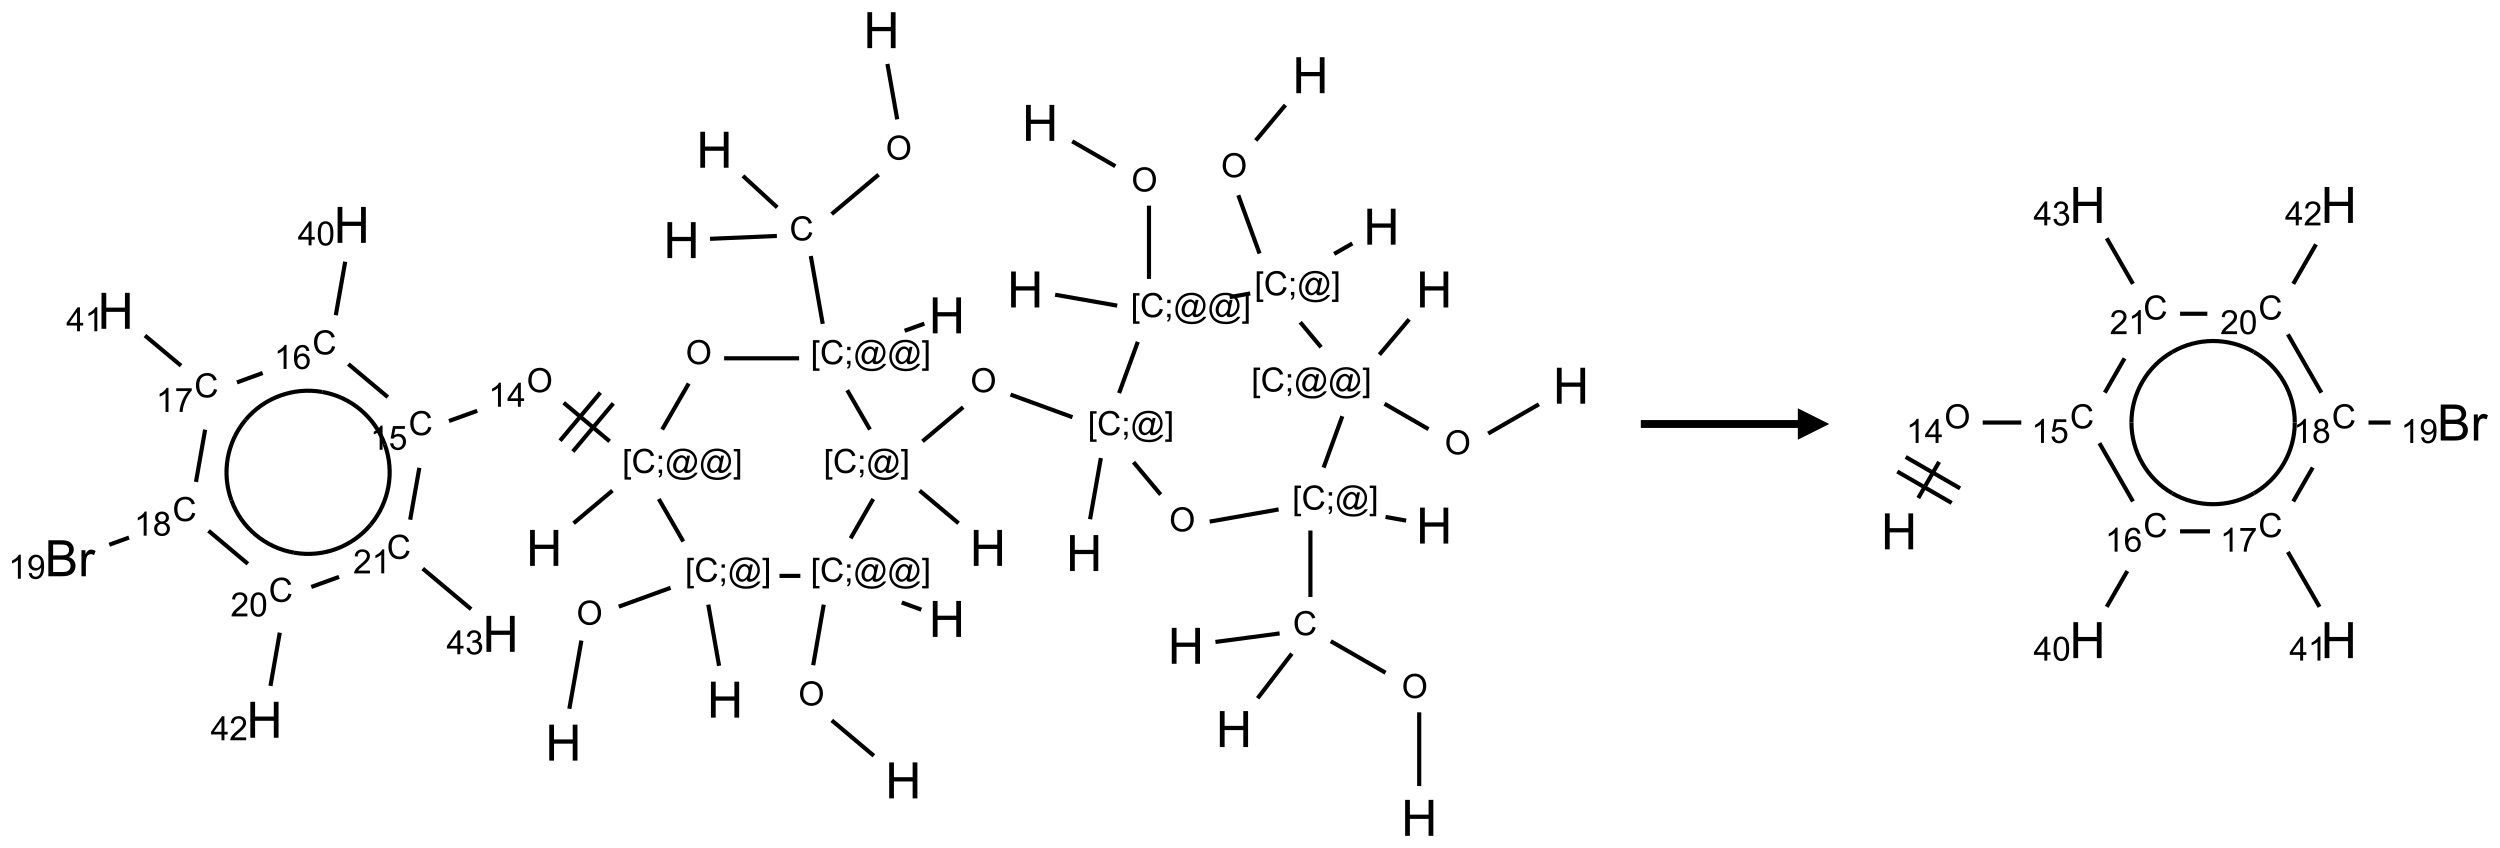 <?xml version="1.0" encoding="UTF-8"?>
<svg xmlns="http://www.w3.org/2000/svg" xmlns:xlink="http://www.w3.org/1999/xlink" width="796" height="270" viewBox="0 0 796 270">
<defs>
<g>
<g id="glyph-0-0">
<path d="M 2 0 L 2 -10 L 10 -10 L 10 0 Z M 2.25 -0.25 L 9.75 -0.25 L 9.75 -9.75 L 2.25 -9.75 Z M 2.25 -0.25 "/>
</g>
<g id="glyph-0-1">
<path d="M 1.281 0 L 1.281 -11.453 L 2.797 -11.453 L 2.797 -6.75 L 8.75 -6.75 L 8.75 -11.453 L 10.266 -11.453 L 10.266 0 L 8.75 0 L 8.75 -5.398 L 2.797 -5.398 L 2.797 0 Z M 1.281 0 "/>
</g>
<g id="glyph-0-2">
<path d="M 1.172 0 L 1.172 -11.453 L 5.469 -11.453 C 6.344 -11.453 7.047 -11.336 7.574 -11.105 C 8.102 -10.875 8.516 -10.516 8.816 -10.035 C 9.117 -9.555 9.266 -9.051 9.266 -8.523 C 9.266 -8.035 9.133 -7.574 8.867 -7.141 C 8.602 -6.707 8.199 -6.359 7.664 -6.094 C 8.355 -5.891 8.891 -5.543 9.262 -5.055 C 9.633 -4.566 9.82 -3.988 9.82 -3.32 C 9.82 -2.785 9.707 -2.285 9.48 -1.824 C 9.254 -1.363 8.973 -1.008 8.641 -0.758 C 8.309 -0.508 7.891 -0.32 7.387 -0.191 C 6.883 -0.062 6.27 0 5.539 0 Z M 2.688 -6.641 L 5.164 -6.641 C 5.836 -6.641 6.316 -6.684 6.609 -6.773 C 6.996 -6.887 7.285 -7.078 7.48 -7.344 C 7.676 -7.609 7.773 -7.941 7.773 -8.344 C 7.773 -8.723 7.684 -9.059 7.5 -9.348 C 7.316 -9.637 7.059 -9.836 6.719 -9.941 C 6.379 -10.047 5.801 -10.102 4.977 -10.102 L 2.688 -10.102 Z M 2.688 -1.352 L 5.539 -1.352 C 6.027 -1.352 6.371 -1.371 6.57 -1.406 C 6.918 -1.469 7.211 -1.574 7.445 -1.719 C 7.68 -1.863 7.871 -2.078 8.023 -2.355 C 8.176 -2.633 8.25 -2.957 8.25 -3.32 C 8.25 -3.746 8.141 -4.117 7.922 -4.434 C 7.703 -4.75 7.398 -4.969 7.012 -5.098 C 6.625 -5.227 6.066 -5.289 5.336 -5.289 L 2.688 -5.289 Z M 2.688 -1.352 "/>
</g>
<g id="glyph-0-3">
<path d="M 1.039 0 L 1.039 -8.297 L 2.305 -8.297 L 2.305 -7.039 C 2.629 -7.629 2.926 -8.016 3.199 -8.203 C 3.473 -8.391 3.773 -8.484 4.102 -8.484 C 4.574 -8.484 5.059 -8.332 5.547 -8.031 L 5.062 -6.727 C 4.719 -6.93 4.375 -7.031 4.031 -7.031 C 3.723 -7.031 3.449 -6.938 3.203 -6.754 C 2.957 -6.57 2.785 -6.312 2.68 -5.984 C 2.523 -5.484 2.445 -4.938 2.445 -4.344 L 2.445 0 Z M 1.039 0 "/>
</g>
<g id="glyph-1-0">
<path d="M 1.332 0 L 1.332 -6.668 L 6.668 -6.668 L 6.668 0 Z M 1.5 -0.168 L 6.5 -0.168 L 6.5 -6.5 L 1.5 -6.5 Z M 1.5 -0.168 "/>
</g>
<g id="glyph-1-1">
<path d="M 0.516 -3.719 C 0.516 -4.984 0.855 -5.977 1.535 -6.695 C 2.215 -7.414 3.094 -7.77 4.172 -7.77 C 4.875 -7.77 5.512 -7.602 6.078 -7.266 C 6.645 -6.93 7.074 -6.461 7.371 -5.855 C 7.668 -5.254 7.816 -4.57 7.816 -3.809 C 7.816 -3.035 7.66 -2.34 7.348 -1.73 C 7.035 -1.117 6.594 -0.656 6.02 -0.34 C 5.449 -0.027 4.828 0.129 4.168 0.129 C 3.449 0.129 2.805 -0.043 2.238 -0.391 C 1.672 -0.738 1.246 -1.211 0.953 -1.812 C 0.66 -2.414 0.516 -3.047 0.516 -3.719 Z M 1.559 -3.703 C 1.559 -2.781 1.805 -2.059 2.301 -1.527 C 2.793 -1 3.414 -0.734 4.16 -0.734 C 4.922 -0.734 5.547 -1 6.039 -1.535 C 6.531 -2.07 6.777 -2.828 6.777 -3.812 C 6.777 -4.434 6.672 -4.977 6.461 -5.441 C 6.25 -5.902 5.945 -6.262 5.539 -6.52 C 5.133 -6.773 4.68 -6.902 4.176 -6.902 C 3.461 -6.902 2.848 -6.656 2.332 -6.164 C 1.816 -5.672 1.559 -4.852 1.559 -3.703 Z M 1.559 -3.703 "/>
</g>
<g id="glyph-1-2">
<path d="M 6.27 -2.676 L 7.281 -2.422 C 7.07 -1.594 6.688 -0.961 6.137 -0.523 C 5.586 -0.086 4.914 0.129 4.121 0.129 C 3.297 0.129 2.629 -0.039 2.113 -0.371 C 1.598 -0.707 1.203 -1.191 0.934 -1.828 C 0.664 -2.465 0.531 -3.145 0.531 -3.875 C 0.531 -4.672 0.684 -5.363 0.988 -5.957 C 1.293 -6.547 1.723 -6.996 2.285 -7.305 C 2.844 -7.613 3.461 -7.766 4.137 -7.766 C 4.898 -7.766 5.543 -7.57 6.062 -7.184 C 6.582 -6.793 6.945 -6.246 7.152 -5.543 L 6.156 -5.309 C 5.98 -5.863 5.723 -6.266 5.387 -6.52 C 5.051 -6.773 4.625 -6.902 4.113 -6.902 C 3.527 -6.902 3.039 -6.762 2.645 -6.48 C 2.25 -6.199 1.973 -5.82 1.812 -5.348 C 1.652 -4.871 1.574 -4.383 1.574 -3.879 C 1.574 -3.23 1.668 -2.664 1.855 -2.18 C 2.047 -1.695 2.34 -1.332 2.738 -1.094 C 3.137 -0.855 3.57 -0.734 4.035 -0.734 C 4.602 -0.734 5.082 -0.898 5.473 -1.223 C 5.867 -1.551 6.133 -2.035 6.27 -2.676 Z M 6.27 -2.676 "/>
</g>
<g id="glyph-1-3">
<path d="M 0.723 2.121 L 0.723 -7.637 L 2.793 -7.637 L 2.793 -6.859 L 1.66 -6.859 L 1.66 1.344 L 2.793 1.344 L 2.793 2.121 Z M 0.723 2.121 "/>
</g>
<g id="glyph-1-4">
<path d="M 0.949 -4.465 L 0.949 -5.531 L 2.016 -5.531 L 2.016 -4.465 Z M 0.949 0 L 0.949 -1.066 L 2.016 -1.066 L 2.016 0 C 2.016 0.391 1.945 0.711 1.809 0.949 C 1.668 1.191 1.449 1.379 1.145 1.512 L 0.887 1.109 C 1.082 1.023 1.23 0.895 1.324 0.727 C 1.418 0.559 1.469 0.316 1.48 0 Z M 0.949 0 "/>
</g>
<g id="glyph-1-5">
<path d="M 6.047 -0.848 C 5.82 -0.59 5.57 -0.379 5.289 -0.223 C 5.008 -0.062 4.73 0.016 4.449 0.016 C 4.141 0.016 3.84 -0.074 3.547 -0.254 C 3.254 -0.434 3.02 -0.715 2.836 -1.09 C 2.652 -1.465 2.562 -1.875 2.562 -2.324 C 2.562 -2.875 2.703 -3.43 2.988 -3.98 C 3.27 -4.535 3.621 -4.953 4.043 -5.23 C 4.461 -5.508 4.871 -5.645 5.266 -5.645 C 5.566 -5.645 5.855 -5.566 6.129 -5.41 C 6.402 -5.25 6.641 -5.012 6.84 -4.688 L 7.016 -5.496 L 7.949 -5.496 L 7.199 -2 C 7.094 -1.516 7.043 -1.246 7.043 -1.191 C 7.043 -1.098 7.078 -1.02 7.148 -0.949 C 7.219 -0.883 7.305 -0.848 7.406 -0.848 C 7.59 -0.848 7.832 -0.953 8.129 -1.168 C 8.527 -1.445 8.84 -1.816 9.07 -2.285 C 9.301 -2.75 9.418 -3.234 9.418 -3.73 C 9.418 -4.309 9.27 -4.852 8.973 -5.355 C 8.676 -5.859 8.23 -6.262 7.645 -6.562 C 7.055 -6.863 6.406 -7.016 5.691 -7.016 C 4.879 -7.016 4.137 -6.824 3.465 -6.445 C 2.793 -6.066 2.273 -5.52 1.902 -4.809 C 1.535 -4.098 1.348 -3.34 1.348 -2.527 C 1.348 -1.676 1.535 -0.941 1.902 -0.328 C 2.273 0.285 2.809 0.742 3.508 1.035 C 4.207 1.328 4.984 1.473 5.832 1.473 C 6.742 1.473 7.504 1.32 8.121 1.016 C 8.734 0.711 9.195 0.34 9.5 -0.098 L 10.441 -0.098 C 10.266 0.266 9.961 0.637 9.531 1.016 C 9.102 1.395 8.59 1.695 7.996 1.914 C 7.402 2.133 6.688 2.246 5.848 2.246 C 5.078 2.246 4.367 2.145 3.715 1.949 C 3.066 1.75 2.512 1.453 2.051 1.055 C 1.594 0.656 1.25 0.199 1.016 -0.316 C 0.723 -0.973 0.578 -1.684 0.578 -2.441 C 0.578 -3.289 0.75 -4.098 1.098 -4.863 C 1.523 -5.805 2.125 -6.527 2.902 -7.027 C 3.684 -7.527 4.629 -7.777 5.738 -7.777 C 6.602 -7.777 7.375 -7.602 8.059 -7.246 C 8.746 -6.895 9.285 -6.371 9.684 -5.672 C 10.02 -5.07 10.188 -4.418 10.188 -3.715 C 10.188 -2.707 9.832 -1.812 9.125 -1.031 C 8.492 -0.328 7.801 0.02 7.051 0.02 C 6.812 0.02 6.617 -0.016 6.473 -0.09 C 6.324 -0.16 6.215 -0.266 6.145 -0.402 C 6.102 -0.488 6.066 -0.637 6.047 -0.848 Z M 3.527 -2.262 C 3.527 -1.785 3.641 -1.414 3.863 -1.152 C 4.09 -0.887 4.348 -0.754 4.641 -0.754 C 4.836 -0.754 5.039 -0.812 5.254 -0.93 C 5.469 -1.047 5.676 -1.219 5.871 -1.449 C 6.066 -1.676 6.23 -1.969 6.355 -2.32 C 6.48 -2.672 6.543 -3.027 6.543 -3.379 C 6.543 -3.852 6.426 -4.219 6.191 -4.48 C 5.957 -4.738 5.672 -4.871 5.332 -4.871 C 5.109 -4.871 4.902 -4.812 4.707 -4.699 C 4.512 -4.586 4.32 -4.406 4.137 -4.156 C 3.953 -3.906 3.805 -3.602 3.691 -3.246 C 3.582 -2.887 3.527 -2.559 3.527 -2.262 Z M 3.527 -2.262 "/>
</g>
<g id="glyph-1-6">
<path d="M 2.27 2.121 L 0.203 2.121 L 0.203 1.344 L 1.332 1.344 L 1.332 -6.859 L 0.203 -6.859 L 0.203 -7.637 L 2.27 -7.637 Z M 2.27 2.121 "/>
</g>
<g id="glyph-1-7">
<path d="M 3.973 0 L 3.035 0 L 3.035 -5.973 C 2.809 -5.758 2.516 -5.543 2.148 -5.328 C 1.781 -5.113 1.453 -4.953 1.16 -4.844 L 1.16 -5.75 C 1.684 -5.996 2.145 -6.297 2.535 -6.645 C 2.93 -6.996 3.207 -7.336 3.371 -7.668 L 3.973 -7.668 Z M 3.973 0 "/>
</g>
<g id="glyph-1-8">
<path d="M 3.449 0 L 3.449 -1.828 L 0.137 -1.828 L 0.137 -2.688 L 3.621 -7.637 L 4.387 -7.637 L 4.387 -2.688 L 5.418 -2.688 L 5.418 -1.828 L 4.387 -1.828 L 4.387 0 Z M 3.449 -2.688 L 3.449 -6.129 L 1.059 -2.688 Z M 3.449 -2.688 "/>
</g>
<g id="glyph-1-9">
<path d="M 0.441 -2 L 1.426 -2.082 C 1.5 -1.605 1.668 -1.242 1.934 -1.004 C 2.199 -0.762 2.52 -0.641 2.895 -0.641 C 3.348 -0.641 3.73 -0.812 4.043 -1.152 C 4.355 -1.492 4.512 -1.941 4.512 -2.504 C 4.512 -3.039 4.359 -3.461 4.059 -3.77 C 3.758 -4.078 3.367 -4.234 2.879 -4.234 C 2.578 -4.234 2.305 -4.164 2.062 -4.027 C 1.82 -3.891 1.629 -3.715 1.488 -3.496 L 0.609 -3.609 L 1.348 -7.531 L 5.145 -7.531 L 5.145 -6.637 L 2.098 -6.637 L 1.688 -4.582 C 2.145 -4.902 2.625 -5.062 3.129 -5.062 C 3.797 -5.062 4.359 -4.832 4.816 -4.371 C 5.277 -3.91 5.504 -3.312 5.504 -2.59 C 5.504 -1.898 5.305 -1.301 4.902 -0.797 C 4.41 -0.18 3.742 0.129 2.895 0.129 C 2.199 0.129 1.633 -0.062 1.195 -0.453 C 0.758 -0.844 0.504 -1.359 0.441 -2 Z M 0.441 -2 "/>
</g>
<g id="glyph-1-10">
<path d="M 5.309 -5.766 L 4.375 -5.691 C 4.293 -6.059 4.172 -6.328 4.02 -6.496 C 3.766 -6.762 3.453 -6.895 3.082 -6.895 C 2.785 -6.895 2.523 -6.812 2.297 -6.645 C 2 -6.43 1.77 -6.117 1.598 -5.703 C 1.43 -5.289 1.34 -4.703 1.332 -3.938 C 1.559 -4.281 1.836 -4.535 2.16 -4.703 C 2.488 -4.871 2.828 -4.953 3.188 -4.953 C 3.812 -4.953 4.344 -4.723 4.785 -4.262 C 5.223 -3.801 5.441 -3.207 5.441 -2.48 C 5.441 -2 5.34 -1.555 5.133 -1.145 C 4.926 -0.73 4.641 -0.418 4.281 -0.199 C 3.922 0.02 3.512 0.129 3.051 0.129 C 2.27 0.129 1.633 -0.156 1.141 -0.73 C 0.648 -1.305 0.402 -2.254 0.402 -3.574 C 0.402 -5.051 0.672 -6.121 1.219 -6.793 C 1.695 -7.375 2.336 -7.668 3.141 -7.668 C 3.742 -7.668 4.234 -7.5 4.617 -7.16 C 5 -6.824 5.23 -6.359 5.309 -5.766 Z M 1.48 -2.473 C 1.48 -2.152 1.547 -1.844 1.684 -1.547 C 1.82 -1.25 2.016 -1.027 2.262 -0.871 C 2.508 -0.719 2.766 -0.641 3.035 -0.641 C 3.434 -0.641 3.773 -0.801 4.059 -1.121 C 4.344 -1.441 4.484 -1.875 4.484 -2.422 C 4.484 -2.949 4.344 -3.367 4.062 -3.668 C 3.781 -3.973 3.426 -4.125 3 -4.125 C 2.578 -4.125 2.219 -3.973 1.922 -3.668 C 1.625 -3.363 1.48 -2.969 1.48 -2.473 Z M 1.48 -2.473 "/>
</g>
<g id="glyph-1-11">
<path d="M 0.441 -3.766 C 0.441 -4.668 0.535 -5.395 0.723 -5.945 C 0.906 -6.496 1.184 -6.922 1.551 -7.219 C 1.918 -7.516 2.375 -7.668 2.934 -7.668 C 3.344 -7.668 3.703 -7.586 4.012 -7.418 C 4.32 -7.254 4.574 -7.016 4.777 -6.707 C 4.977 -6.395 5.137 -6.016 5.25 -5.57 C 5.363 -5.125 5.422 -4.523 5.422 -3.766 C 5.422 -2.871 5.328 -2.148 5.145 -1.598 C 4.961 -1.047 4.688 -0.621 4.32 -0.32 C 3.953 -0.02 3.492 0.129 2.934 0.129 C 2.195 0.129 1.617 -0.133 1.199 -0.66 C 0.695 -1.297 0.441 -2.332 0.441 -3.766 Z M 1.406 -3.766 C 1.406 -2.512 1.555 -1.68 1.848 -1.262 C 2.141 -0.848 2.5 -0.641 2.934 -0.641 C 3.363 -0.641 3.727 -0.848 4.02 -1.266 C 4.312 -1.684 4.457 -2.516 4.457 -3.766 C 4.457 -5.023 4.312 -5.859 4.02 -6.27 C 3.727 -6.684 3.359 -6.891 2.922 -6.891 C 2.492 -6.891 2.148 -6.707 1.891 -6.344 C 1.566 -5.879 1.406 -5.02 1.406 -3.766 Z M 1.406 -3.766 "/>
</g>
<g id="glyph-1-12">
<path d="M 0.504 -6.637 L 0.504 -7.535 L 5.449 -7.535 L 5.449 -6.809 C 4.961 -6.289 4.48 -5.602 4.004 -4.746 C 3.527 -3.887 3.156 -3.004 2.895 -2.098 C 2.707 -1.461 2.59 -0.762 2.535 0 L 1.574 0 C 1.582 -0.602 1.703 -1.328 1.926 -2.176 C 2.152 -3.027 2.477 -3.848 2.898 -4.637 C 3.32 -5.426 3.77 -6.094 4.246 -6.637 Z M 0.504 -6.637 "/>
</g>
<g id="glyph-1-13">
<path d="M 1.887 -4.141 C 1.496 -4.281 1.207 -4.484 1.02 -4.75 C 0.832 -5.016 0.738 -5.328 0.738 -5.699 C 0.738 -6.254 0.938 -6.719 1.34 -7.098 C 1.738 -7.477 2.27 -7.668 2.934 -7.668 C 3.598 -7.668 4.137 -7.473 4.543 -7.086 C 4.949 -6.699 5.152 -6.227 5.152 -5.672 C 5.152 -5.316 5.059 -5.008 4.871 -4.746 C 4.688 -4.484 4.406 -4.281 4.027 -4.141 C 4.496 -3.988 4.852 -3.742 5.098 -3.402 C 5.34 -3.062 5.465 -2.656 5.465 -2.184 C 5.465 -1.531 5.234 -0.98 4.77 -0.535 C 4.309 -0.09 3.703 0.129 2.949 0.129 C 2.195 0.129 1.586 -0.094 1.125 -0.539 C 0.664 -0.984 0.434 -1.543 0.434 -2.207 C 0.434 -2.703 0.559 -3.121 0.809 -3.457 C 1.062 -3.793 1.422 -4.02 1.887 -4.141 Z M 1.699 -5.73 C 1.699 -5.367 1.812 -5.074 2.047 -4.844 C 2.281 -4.613 2.582 -4.5 2.953 -4.5 C 3.312 -4.5 3.609 -4.613 3.84 -4.84 C 4.07 -5.066 4.188 -5.348 4.188 -5.676 C 4.188 -6.02 4.07 -6.309 3.832 -6.543 C 3.594 -6.777 3.297 -6.895 2.941 -6.895 C 2.586 -6.895 2.289 -6.781 2.051 -6.551 C 1.816 -6.324 1.699 -6.047 1.699 -5.73 Z M 1.395 -2.203 C 1.395 -1.938 1.461 -1.676 1.586 -1.426 C 1.711 -1.176 1.902 -0.984 2.152 -0.848 C 2.402 -0.711 2.672 -0.641 2.957 -0.641 C 3.406 -0.641 3.777 -0.785 4.066 -1.074 C 4.359 -1.363 4.504 -1.727 4.504 -2.172 C 4.504 -2.625 4.355 -2.996 4.055 -3.293 C 3.754 -3.586 3.379 -3.734 2.926 -3.734 C 2.484 -3.734 2.121 -3.59 1.832 -3.297 C 1.543 -3.004 1.395 -2.641 1.395 -2.203 Z M 1.395 -2.203 "/>
</g>
<g id="glyph-1-14">
<path d="M 0.582 -1.766 L 1.484 -1.848 C 1.562 -1.426 1.707 -1.117 1.922 -0.926 C 2.137 -0.734 2.414 -0.641 2.75 -0.641 C 3.039 -0.641 3.289 -0.707 3.508 -0.84 C 3.727 -0.973 3.902 -1.148 4.043 -1.367 C 4.18 -1.586 4.297 -1.887 4.391 -2.262 C 4.484 -2.637 4.531 -3.016 4.531 -3.406 C 4.531 -3.449 4.531 -3.512 4.527 -3.594 C 4.34 -3.297 4.082 -3.055 3.758 -2.867 C 3.434 -2.68 3.082 -2.59 2.703 -2.59 C 2.07 -2.59 1.535 -2.816 1.098 -3.277 C 0.66 -3.734 0.441 -4.34 0.441 -5.09 C 0.441 -5.863 0.672 -6.484 1.129 -6.957 C 1.586 -7.43 2.156 -7.668 2.844 -7.668 C 3.34 -7.668 3.793 -7.531 4.207 -7.266 C 4.617 -7 4.93 -6.617 5.145 -6.121 C 5.355 -5.629 5.465 -4.91 5.465 -3.973 C 5.465 -2.996 5.359 -2.223 5.145 -1.645 C 4.934 -1.066 4.617 -0.625 4.199 -0.324 C 3.781 -0.02 3.293 0.129 2.73 0.129 C 2.133 0.129 1.645 -0.035 1.266 -0.367 C 0.887 -0.699 0.66 -1.164 0.582 -1.766 Z M 4.422 -5.137 C 4.422 -5.676 4.277 -6.102 3.992 -6.418 C 3.707 -6.734 3.359 -6.891 2.957 -6.891 C 2.543 -6.891 2.18 -6.719 1.871 -6.379 C 1.562 -6.039 1.406 -5.598 1.406 -5.059 C 1.406 -4.57 1.555 -4.176 1.848 -3.871 C 2.141 -3.566 2.5 -3.418 2.934 -3.418 C 3.367 -3.418 3.723 -3.57 4.004 -3.871 C 4.281 -4.176 4.422 -4.598 4.422 -5.137 Z M 4.422 -5.137 "/>
</g>
<g id="glyph-1-15">
<path d="M 5.371 -0.902 L 5.371 0 L 0.324 0 C 0.316 -0.227 0.352 -0.441 0.434 -0.652 C 0.562 -0.996 0.766 -1.332 1.051 -1.668 C 1.332 -2 1.742 -2.387 2.277 -2.824 C 3.105 -3.504 3.668 -4.043 3.957 -4.441 C 4.25 -4.84 4.395 -5.215 4.395 -5.566 C 4.395 -5.938 4.262 -6.254 3.996 -6.508 C 3.73 -6.762 3.387 -6.891 2.957 -6.891 C 2.508 -6.891 2.145 -6.754 1.875 -6.484 C 1.605 -6.215 1.469 -5.84 1.465 -5.359 L 0.5 -5.457 C 0.566 -6.176 0.812 -6.727 1.246 -7.102 C 1.676 -7.477 2.254 -7.668 2.98 -7.668 C 3.711 -7.668 4.293 -7.465 4.719 -7.059 C 5.145 -6.652 5.359 -6.148 5.359 -5.547 C 5.359 -5.242 5.297 -4.941 5.172 -4.645 C 5.047 -4.352 4.84 -4.039 4.551 -3.715 C 4.262 -3.387 3.777 -2.938 3.105 -2.371 C 2.543 -1.898 2.18 -1.578 2.02 -1.41 C 1.859 -1.242 1.73 -1.07 1.625 -0.902 Z M 5.371 -0.902 "/>
</g>
<g id="glyph-1-16">
<path d="M 0.449 -2.016 L 1.387 -2.141 C 1.492 -1.609 1.676 -1.227 1.934 -0.992 C 2.191 -0.758 2.508 -0.641 2.879 -0.641 C 3.32 -0.641 3.695 -0.793 3.996 -1.098 C 4.301 -1.402 4.453 -1.781 4.453 -2.234 C 4.453 -2.664 4.312 -3.02 4.031 -3.301 C 3.75 -3.578 3.391 -3.719 2.957 -3.719 C 2.781 -3.719 2.562 -3.684 2.297 -3.613 L 2.402 -4.438 C 2.465 -4.43 2.516 -4.426 2.551 -4.426 C 2.949 -4.426 3.312 -4.531 3.629 -4.738 C 3.949 -4.949 4.109 -5.27 4.109 -5.703 C 4.109 -6.047 3.992 -6.332 3.762 -6.559 C 3.527 -6.785 3.227 -6.895 2.859 -6.895 C 2.496 -6.895 2.191 -6.781 1.949 -6.551 C 1.707 -6.324 1.547 -5.98 1.48 -5.52 L 0.543 -5.688 C 0.656 -6.316 0.918 -6.805 1.324 -7.148 C 1.73 -7.492 2.234 -7.668 2.84 -7.668 C 3.254 -7.668 3.641 -7.578 3.988 -7.398 C 4.34 -7.219 4.609 -6.977 4.793 -6.668 C 4.98 -6.359 5.074 -6.031 5.074 -5.684 C 5.074 -5.352 4.984 -5.051 4.809 -4.781 C 4.629 -4.512 4.367 -4.297 4.02 -4.137 C 4.473 -4.031 4.824 -3.816 5.074 -3.488 C 5.324 -3.16 5.449 -2.75 5.449 -2.254 C 5.449 -1.59 5.203 -1.023 4.719 -0.559 C 4.234 -0.098 3.617 0.137 2.875 0.137 C 2.203 0.137 1.648 -0.062 1.207 -0.465 C 0.762 -0.863 0.512 -1.379 0.449 -2.016 Z M 0.449 -2.016 "/>
</g>
</g>
</defs>
<path fill="none" stroke-width="0.033" stroke-linecap="butt" stroke-linejoin="miter" stroke="rgb(0%, 0%, 0%)" stroke-opacity="1" stroke-miterlimit="10" d="M 6.491 0.269 L 6.569 0.71 " transform="matrix(40, 0, 0, 40, 22.916, 9.6)"/>
<path fill="none" stroke-width="0.033" stroke-linecap="butt" stroke-linejoin="miter" stroke="rgb(0%, 0%, 0%)" stroke-opacity="1" stroke-miterlimit="10" d="M 6.421 1.15 L 6.047 1.464 " transform="matrix(40, 0, 0, 40, 22.916, 9.6)"/>
<path fill="none" stroke-width="0.033" stroke-linecap="butt" stroke-linejoin="miter" stroke="rgb(0%, 0%, 0%)" stroke-opacity="1" stroke-miterlimit="10" d="M 5.611 1.638 L 5.079 1.661 " transform="matrix(40, 0, 0, 40, 22.916, 9.6)"/>
<path fill="none" stroke-width="0.033" stroke-linecap="butt" stroke-linejoin="miter" stroke="rgb(0%, 0%, 0%)" stroke-opacity="1" stroke-miterlimit="10" d="M 5.614 1.411 L 5.341 1.16 " transform="matrix(40, 0, 0, 40, 22.916, 9.6)"/>
<path fill="none" stroke-width="0.033" stroke-linecap="butt" stroke-linejoin="miter" stroke="rgb(0%, 0%, 0%)" stroke-opacity="1" stroke-miterlimit="10" d="M 5.881 1.798 L 5.976 2.338 " transform="matrix(40, 0, 0, 40, 22.916, 9.6)"/>
<path fill="none" stroke-width="0.033" stroke-linecap="butt" stroke-linejoin="miter" stroke="rgb(0%, 0%, 0%)" stroke-opacity="1" stroke-miterlimit="10" d="M 6.628 2.393 L 6.785 2.336 " transform="matrix(40, 0, 0, 40, 22.916, 9.6)"/>
<path fill="none" stroke-width="0.033" stroke-linecap="butt" stroke-linejoin="miter" stroke="rgb(0%, 0%, 0%)" stroke-opacity="1" stroke-miterlimit="10" d="M 5.788 2.612 L 5.191 2.612 " transform="matrix(40, 0, 0, 40, 22.916, 9.6)"/>
<path fill="none" stroke-width="0.033" stroke-linecap="butt" stroke-linejoin="miter" stroke="rgb(0%, 0%, 0%)" stroke-opacity="1" stroke-miterlimit="10" d="M 4.909 2.813 L 4.698 3.179 " transform="matrix(40, 0, 0, 40, 22.916, 9.6)"/>
<path fill="none" stroke-width="0.033" stroke-linecap="butt" stroke-linejoin="miter" stroke="rgb(0%, 0%, 0%)" stroke-opacity="1" stroke-miterlimit="10" d="M 4.302 3.665 L 3.993 3.925 " transform="matrix(40, 0, 0, 40, 22.916, 9.6)"/>
<path fill="none" stroke-width="0.033" stroke-linecap="butt" stroke-linejoin="miter" stroke="rgb(0%, 0%, 0%)" stroke-opacity="1" stroke-miterlimit="10" d="M 4.28 3.273 L 3.914 2.966 " transform="matrix(40, 0, 0, 40, 22.916, 9.6)"/>
<path fill="none" stroke-width="0.033" stroke-linecap="butt" stroke-linejoin="miter" stroke="rgb(0%, 0%, 0%)" stroke-opacity="1" stroke-miterlimit="10" d="M 4.206 2.885 L 3.885 3.268 " transform="matrix(40, 0, 0, 40, 22.916, 9.6)"/>
<path fill="none" stroke-width="0.033" stroke-linecap="butt" stroke-linejoin="miter" stroke="rgb(0%, 0%, 0%)" stroke-opacity="1" stroke-miterlimit="10" d="M 4.309 2.971 L 3.987 3.354 " transform="matrix(40, 0, 0, 40, 22.916, 9.6)"/>
<path fill="none" stroke-width="0.033" stroke-linecap="butt" stroke-linejoin="miter" stroke="rgb(0%, 0%, 0%)" stroke-opacity="1" stroke-miterlimit="10" d="M 3.226 3.03 L 3.001 3.111 " transform="matrix(40, 0, 0, 40, 22.916, 9.6)"/>
<path fill="none" stroke-width="0.033" stroke-linecap="butt" stroke-linejoin="miter" stroke="rgb(0%, 0%, 0%)" stroke-opacity="1" stroke-miterlimit="10" d="M 2.514 2.921 L 2.2 2.658 " transform="matrix(40, 0, 0, 40, 22.916, 9.6)"/>
<path fill="none" stroke-width="0.033" stroke-linecap="butt" stroke-linejoin="miter" stroke="rgb(0%, 0%, 0%)" stroke-opacity="1" stroke-miterlimit="10" d="M 2.1 2.269 L 2.175 1.843 " transform="matrix(40, 0, 0, 40, 22.916, 9.6)"/>
<path fill="none" stroke-width="0.033" stroke-linecap="butt" stroke-linejoin="miter" stroke="rgb(0%, 0%, 0%)" stroke-opacity="1" stroke-miterlimit="10" d="M 1.518 2.729 L 1.313 2.804 " transform="matrix(40, 0, 0, 40, 22.916, 9.6)"/>
<path fill="none" stroke-width="0.033" stroke-linecap="butt" stroke-linejoin="miter" stroke="rgb(0%, 0%, 0%)" stroke-opacity="1" stroke-miterlimit="10" d="M 0.868 2.671 L 0.581 2.431 " transform="matrix(40, 0, 0, 40, 22.916, 9.6)"/>
<path fill="none" stroke-width="0.033" stroke-linecap="butt" stroke-linejoin="miter" stroke="rgb(0%, 0%, 0%)" stroke-opacity="1" stroke-miterlimit="10" d="M 1.06 3.18 L 0.987 3.596 " transform="matrix(40, 0, 0, 40, 22.916, 9.6)"/>
<path fill="none" stroke-width="0.033" stroke-linecap="butt" stroke-linejoin="miter" stroke="rgb(0%, 0%, 0%)" stroke-opacity="1" stroke-miterlimit="10" d="M 0.454 4.039 L 0.297 4.096 " transform="matrix(40, 0, 0, 40, 22.916, 9.6)"/>
<path fill="none" stroke-width="0.033" stroke-linecap="butt" stroke-linejoin="miter" stroke="rgb(0%, 0%, 0%)" stroke-opacity="1" stroke-miterlimit="10" d="M 1.087 3.985 L 1.4 4.248 " transform="matrix(40, 0, 0, 40, 22.916, 9.6)"/>
<path fill="none" stroke-width="0.033" stroke-linecap="butt" stroke-linejoin="miter" stroke="rgb(0%, 0%, 0%)" stroke-opacity="1" stroke-miterlimit="10" d="M 1.654 4.796 L 1.58 5.22 " transform="matrix(40, 0, 0, 40, 22.916, 9.6)"/>
<path fill="none" stroke-width="0.033" stroke-linecap="butt" stroke-linejoin="miter" stroke="rgb(0%, 0%, 0%)" stroke-opacity="1" stroke-miterlimit="10" d="M 1.905 4.432 L 2.126 4.352 " transform="matrix(40, 0, 0, 40, 22.916, 9.6)"/>
<path fill="none" stroke-width="0.033" stroke-linecap="butt" stroke-linejoin="miter" stroke="rgb(0%, 0%, 0%)" stroke-opacity="1" stroke-miterlimit="10" d="M 2.692 3.897 L 2.765 3.484 " transform="matrix(40, 0, 0, 40, 22.916, 9.6)"/>
<path fill="none" stroke-width="0.033" stroke-linecap="butt" stroke-linejoin="miter" stroke="rgb(0%, 0%, 0%)" stroke-opacity="1" stroke-miterlimit="10" d="M 2.792 4.286 L 3.177 4.609 " transform="matrix(40, 0, 0, 40, 22.916, 9.6)"/>
<path fill="none" stroke-width="0.033" stroke-linecap="butt" stroke-linejoin="miter" stroke="rgb(0%, 0%, 0%)" stroke-opacity="1" stroke-miterlimit="10" d="M 4.671 3.732 L 4.866 4.07 " transform="matrix(40, 0, 0, 40, 22.916, 9.6)"/>
<path fill="none" stroke-width="0.033" stroke-linecap="butt" stroke-linejoin="miter" stroke="rgb(0%, 0%, 0%)" stroke-opacity="1" stroke-miterlimit="10" d="M 5.065 4.573 L 5.151 5.06 " transform="matrix(40, 0, 0, 40, 22.916, 9.6)"/>
<path fill="none" stroke-width="0.033" stroke-linecap="butt" stroke-linejoin="miter" stroke="rgb(0%, 0%, 0%)" stroke-opacity="1" stroke-miterlimit="10" d="M 4.765 4.439 L 4.352 4.589 " transform="matrix(40, 0, 0, 40, 22.916, 9.6)"/>
<path fill="none" stroke-width="0.033" stroke-linecap="butt" stroke-linejoin="miter" stroke="rgb(0%, 0%, 0%)" stroke-opacity="1" stroke-miterlimit="10" d="M 4.055 4.859 L 3.959 5.402 " transform="matrix(40, 0, 0, 40, 22.916, 9.6)"/>
<path fill="none" stroke-width="0.033" stroke-linecap="butt" stroke-linejoin="miter" stroke="rgb(0%, 0%, 0%)" stroke-opacity="1" stroke-miterlimit="10" d="M 5.632 4.344 L 5.798 4.344 " transform="matrix(40, 0, 0, 40, 22.916, 9.6)"/>
<path fill="none" stroke-width="0.033" stroke-linecap="butt" stroke-linejoin="miter" stroke="rgb(0%, 0%, 0%)" stroke-opacity="1" stroke-miterlimit="10" d="M 6.605 4.556 L 6.761 4.613 " transform="matrix(40, 0, 0, 40, 22.916, 9.6)"/>
<path fill="none" stroke-width="0.033" stroke-linecap="butt" stroke-linejoin="miter" stroke="rgb(0%, 0%, 0%)" stroke-opacity="1" stroke-miterlimit="10" d="M 5.984 4.573 L 5.9 5.055 " transform="matrix(40, 0, 0, 40, 22.916, 9.6)"/>
<path fill="none" stroke-width="0.033" stroke-linecap="butt" stroke-linejoin="miter" stroke="rgb(0%, 0%, 0%)" stroke-opacity="1" stroke-miterlimit="10" d="M 6.048 5.494 L 6.383 5.776 " transform="matrix(40, 0, 0, 40, 22.916, 9.6)"/>
<path fill="none" stroke-width="0.033" stroke-linecap="butt" stroke-linejoin="miter" stroke="rgb(0%, 0%, 0%)" stroke-opacity="1" stroke-miterlimit="10" d="M 6.198 4.045 L 6.378 3.732 " transform="matrix(40, 0, 0, 40, 22.916, 9.6)"/>
<path fill="none" stroke-width="0.033" stroke-linecap="butt" stroke-linejoin="miter" stroke="rgb(0%, 0%, 0%)" stroke-opacity="1" stroke-miterlimit="10" d="M 6.352 3.179 L 6.171 2.866 " transform="matrix(40, 0, 0, 40, 22.916, 9.6)"/>
<path fill="none" stroke-width="0.033" stroke-linecap="butt" stroke-linejoin="miter" stroke="rgb(0%, 0%, 0%)" stroke-opacity="1" stroke-miterlimit="10" d="M 6.747 3.665 L 7.057 3.925 " transform="matrix(40, 0, 0, 40, 22.916, 9.6)"/>
<path fill="none" stroke-width="0.033" stroke-linecap="butt" stroke-linejoin="miter" stroke="rgb(0%, 0%, 0%)" stroke-opacity="1" stroke-miterlimit="10" d="M 6.77 3.273 L 7.094 3.001 " transform="matrix(40, 0, 0, 40, 22.916, 9.6)"/>
<path fill="none" stroke-width="0.033" stroke-linecap="butt" stroke-linejoin="miter" stroke="rgb(0%, 0%, 0%)" stroke-opacity="1" stroke-miterlimit="10" d="M 7.471 2.901 L 7.964 3.081 " transform="matrix(40, 0, 0, 40, 22.916, 9.6)"/>
<path fill="none" stroke-width="0.033" stroke-linecap="butt" stroke-linejoin="miter" stroke="rgb(0%, 0%, 0%)" stroke-opacity="1" stroke-miterlimit="10" d="M 8.19 3.406 L 8.104 3.893 " transform="matrix(40, 0, 0, 40, 22.916, 9.6)"/>
<path fill="none" stroke-width="0.033" stroke-linecap="butt" stroke-linejoin="miter" stroke="rgb(0%, 0%, 0%)" stroke-opacity="1" stroke-miterlimit="10" d="M 8.45 3.439 L 8.666 3.697 " transform="matrix(40, 0, 0, 40, 22.916, 9.6)"/>
<path fill="none" stroke-width="0.033" stroke-linecap="butt" stroke-linejoin="miter" stroke="rgb(0%, 0%, 0%)" stroke-opacity="1" stroke-miterlimit="10" d="M 9.056 3.912 L 9.605 3.815 " transform="matrix(40, 0, 0, 40, 22.916, 9.6)"/>
<path fill="none" stroke-width="0.033" stroke-linecap="butt" stroke-linejoin="miter" stroke="rgb(0%, 0%, 0%)" stroke-opacity="1" stroke-miterlimit="10" d="M 10.456 3.875 L 10.62 3.904 " transform="matrix(40, 0, 0, 40, 22.916, 9.6)"/>
<path fill="none" stroke-width="0.033" stroke-linecap="butt" stroke-linejoin="miter" stroke="rgb(0%, 0%, 0%)" stroke-opacity="1" stroke-miterlimit="10" d="M 9.858 3.983 L 9.858 4.512 " transform="matrix(40, 0, 0, 40, 22.916, 9.6)"/>
<path fill="none" stroke-width="0.033" stroke-linecap="butt" stroke-linejoin="miter" stroke="rgb(0%, 0%, 0%)" stroke-opacity="1" stroke-miterlimit="10" d="M 9.71 4.963 L 9.438 5.318 " transform="matrix(40, 0, 0, 40, 22.916, 9.6)"/>
<path fill="none" stroke-width="0.033" stroke-linecap="butt" stroke-linejoin="miter" stroke="rgb(0%, 0%, 0%)" stroke-opacity="1" stroke-miterlimit="10" d="M 9.613 4.802 L 9.102 4.87 " transform="matrix(40, 0, 0, 40, 22.916, 9.6)"/>
<path fill="none" stroke-width="0.033" stroke-linecap="butt" stroke-linejoin="miter" stroke="rgb(0%, 0%, 0%)" stroke-opacity="1" stroke-miterlimit="10" d="M 10.02 4.864 L 10.456 5.115 " transform="matrix(40, 0, 0, 40, 22.916, 9.6)"/>
<path fill="none" stroke-width="0.033" stroke-linecap="butt" stroke-linejoin="miter" stroke="rgb(0%, 0%, 0%)" stroke-opacity="1" stroke-miterlimit="10" d="M 10.724 5.43 L 10.724 6.017 " transform="matrix(40, 0, 0, 40, 22.916, 9.6)"/>
<path fill="none" stroke-width="0.033" stroke-linecap="butt" stroke-linejoin="miter" stroke="rgb(0%, 0%, 0%)" stroke-opacity="1" stroke-miterlimit="10" d="M 9.963 3.482 L 10.112 3.073 " transform="matrix(40, 0, 0, 40, 22.916, 9.6)"/>
<path fill="none" stroke-width="0.033" stroke-linecap="butt" stroke-linejoin="miter" stroke="rgb(0%, 0%, 0%)" stroke-opacity="1" stroke-miterlimit="10" d="M 10.407 2.583 L 10.644 2.302 " transform="matrix(40, 0, 0, 40, 22.916, 9.6)"/>
<path fill="none" stroke-width="0.033" stroke-linecap="butt" stroke-linejoin="miter" stroke="rgb(0%, 0%, 0%)" stroke-opacity="1" stroke-miterlimit="10" d="M 10.448 2.974 L 10.798 3.176 " transform="matrix(40, 0, 0, 40, 22.916, 9.6)"/>
<path fill="none" stroke-width="0.033" stroke-linecap="butt" stroke-linejoin="miter" stroke="rgb(0%, 0%, 0%)" stroke-opacity="1" stroke-miterlimit="10" d="M 11.273 3.211 L 11.677 2.978 " transform="matrix(40, 0, 0, 40, 22.916, 9.6)"/>
<path fill="none" stroke-width="0.033" stroke-linecap="butt" stroke-linejoin="miter" stroke="rgb(0%, 0%, 0%)" stroke-opacity="1" stroke-miterlimit="10" d="M 9.943 2.524 L 9.777 2.325 " transform="matrix(40, 0, 0, 40, 22.916, 9.6)"/>
<path fill="none" stroke-width="0.033" stroke-linecap="butt" stroke-linejoin="miter" stroke="rgb(0%, 0%, 0%)" stroke-opacity="1" stroke-miterlimit="10" d="M 10.047 1.781 L 10.192 1.698 " transform="matrix(40, 0, 0, 40, 22.916, 9.6)"/>
<path fill="none" stroke-width="0.033" stroke-linecap="butt" stroke-linejoin="miter" stroke="rgb(0%, 0%, 0%)" stroke-opacity="1" stroke-miterlimit="10" d="M 9.453 1.778 L 9.284 1.314 " transform="matrix(40, 0, 0, 40, 22.916, 9.6)"/>
<path fill="none" stroke-width="0.033" stroke-linecap="butt" stroke-linejoin="miter" stroke="rgb(0%, 0%, 0%)" stroke-opacity="1" stroke-miterlimit="10" d="M 9.423 0.878 L 9.659 0.596 " transform="matrix(40, 0, 0, 40, 22.916, 9.6)"/>
<path fill="none" stroke-width="0.033" stroke-linecap="butt" stroke-linejoin="miter" stroke="rgb(0%, 0%, 0%)" stroke-opacity="1" stroke-miterlimit="10" d="M 9.379 2.096 L 9.215 2.125 " transform="matrix(40, 0, 0, 40, 22.916, 9.6)"/>
<path fill="none" stroke-width="0.033" stroke-linecap="butt" stroke-linejoin="miter" stroke="rgb(0%, 0%, 0%)" stroke-opacity="1" stroke-miterlimit="10" d="M 8.484 2.481 L 8.335 2.889 " transform="matrix(40, 0, 0, 40, 22.916, 9.6)"/>
<path fill="none" stroke-width="0.033" stroke-linecap="butt" stroke-linejoin="miter" stroke="rgb(0%, 0%, 0%)" stroke-opacity="1" stroke-miterlimit="10" d="M 8.32 2.193 L 7.826 2.106 " transform="matrix(40, 0, 0, 40, 22.916, 9.6)"/>
<path fill="none" stroke-width="0.033" stroke-linecap="butt" stroke-linejoin="miter" stroke="rgb(0%, 0%, 0%)" stroke-opacity="1" stroke-miterlimit="10" d="M 8.573 1.98 L 8.573 1.397 " transform="matrix(40, 0, 0, 40, 22.916, 9.6)"/>
<path fill="none" stroke-width="0.033" stroke-linecap="butt" stroke-linejoin="miter" stroke="rgb(0%, 0%, 0%)" stroke-opacity="1" stroke-miterlimit="10" d="M 8.305 1.083 L 7.962 0.885 " transform="matrix(40, 0, 0, 40, 22.916, 9.6)"/>
<path fill="none" stroke-width="0.033" stroke-linecap="butt" stroke-linejoin="miter" stroke="rgb(0%, 0%, 0%)" stroke-opacity="1" stroke-miterlimit="10" d="M 1.992 2.88 C 2.221 2.92 2.41 3.079 2.49 3.298 " transform="matrix(40, 0, 0, 40, 22.916, 9.6)"/>
<path fill="none" stroke-width="0.033" stroke-linecap="butt" stroke-linejoin="miter" stroke="rgb(0%, 0%, 0%)" stroke-opacity="1" stroke-miterlimit="10" d="M 1.382 3.102 C 1.531 2.924 1.764 2.84 1.992 2.88 " transform="matrix(40, 0, 0, 40, 22.916, 9.6)"/>
<path fill="none" stroke-width="0.033" stroke-linecap="butt" stroke-linejoin="miter" stroke="rgb(0%, 0%, 0%)" stroke-opacity="1" stroke-miterlimit="10" d="M 1.269 3.742 C 1.19 3.524 1.233 3.28 1.382 3.102 " transform="matrix(40, 0, 0, 40, 22.916, 9.6)"/>
<path fill="none" stroke-width="0.033" stroke-linecap="butt" stroke-linejoin="miter" stroke="rgb(0%, 0%, 0%)" stroke-opacity="1" stroke-miterlimit="10" d="M 1.767 4.159 C 1.538 4.119 1.348 3.96 1.269 3.742 " transform="matrix(40, 0, 0, 40, 22.916, 9.6)"/>
<path fill="none" stroke-width="0.033" stroke-linecap="butt" stroke-linejoin="miter" stroke="rgb(0%, 0%, 0%)" stroke-opacity="1" stroke-miterlimit="10" d="M 2.377 3.937 C 2.228 4.115 1.995 4.2 1.767 4.159 " transform="matrix(40, 0, 0, 40, 22.916, 9.6)"/>
<path fill="none" stroke-width="0.033" stroke-linecap="butt" stroke-linejoin="miter" stroke="rgb(0%, 0%, 0%)" stroke-opacity="1" stroke-miterlimit="10" d="M 2.49 3.298 C 2.569 3.516 2.526 3.759 2.377 3.937 " transform="matrix(40, 0, 0, 40, 22.916, 9.6)"/>
<g fill="rgb(0%, 0%, 0%)" fill-opacity="1">
<use xlink:href="#glyph-0-1" x="274.887" y="15.328"/>
</g>
<g fill="rgb(0%, 0%, 0%)" fill-opacity="1">
<use xlink:href="#glyph-1-1" x="282.027" y="50.84"/>
</g>
<g fill="rgb(0%, 0%, 0%)" fill-opacity="1">
<use xlink:href="#glyph-1-2" x="251.371" y="76.547"/>
</g>
<g fill="rgb(0%, 0%, 0%)" fill-opacity="1">
<use xlink:href="#glyph-0-1" x="211.227" y="82.176"/>
</g>
<g fill="rgb(0%, 0%, 0%)" fill-opacity="1">
<use xlink:href="#glyph-0-1" x="221.699" y="53.406"/>
</g>
<g fill="rgb(0%, 0%, 0%)" fill-opacity="1">
<use xlink:href="#glyph-1-3" x="258.121" y="115.949"/>
<use xlink:href="#glyph-1-2" x="261.085" y="115.949"/>
<use xlink:href="#glyph-1-4" x="268.788" y="115.949"/>
<use xlink:href="#glyph-1-5" x="271.751" y="115.949"/>
<use xlink:href="#glyph-1-5" x="282.579" y="115.949"/>
<use xlink:href="#glyph-1-6" x="293.408" y="115.949"/>
</g>
<g fill="rgb(0%, 0%, 0%)" fill-opacity="1">
<use xlink:href="#glyph-0-1" x="295.723" y="106.141"/>
</g>
<g fill="rgb(0%, 0%, 0%)" fill-opacity="1">
<use xlink:href="#glyph-1-1" x="218.332" y="115.945"/>
</g>
<g fill="rgb(0%, 0%, 0%)" fill-opacity="1">
<use xlink:href="#glyph-1-3" x="198.121" y="150.59"/>
<use xlink:href="#glyph-1-2" x="201.085" y="150.59"/>
<use xlink:href="#glyph-1-4" x="208.788" y="150.59"/>
<use xlink:href="#glyph-1-5" x="211.751" y="150.59"/>
<use xlink:href="#glyph-1-5" x="222.579" y="150.59"/>
<use xlink:href="#glyph-1-6" x="233.408" y="150.59"/>
</g>
<g fill="rgb(0%, 0%, 0%)" fill-opacity="1">
<use xlink:href="#glyph-0-1" x="167.496" y="180.176"/>
</g>
<g fill="rgb(0%, 0%, 0%)" fill-opacity="1">
<use xlink:href="#glyph-1-1" x="167.691" y="124.875"/>
</g>
<g fill="rgb(0%, 0%, 0%)" fill-opacity="1">
<use xlink:href="#glyph-1-7" x="155.52" y="129.508"/>
<use xlink:href="#glyph-1-8" x="161.452" y="129.508"/>
</g>
<g fill="rgb(0%, 0%, 0%)" fill-opacity="1">
<use xlink:href="#glyph-1-2" x="130.086" y="138.551"/>
</g>
<g fill="rgb(0%, 0%, 0%)" fill-opacity="1">
<use xlink:href="#glyph-1-7" x="117.844" y="143.188"/>
<use xlink:href="#glyph-1-9" x="123.776" y="143.188"/>
</g>
<g fill="rgb(0%, 0%, 0%)" fill-opacity="1">
<use xlink:href="#glyph-1-2" x="99.445" y="112.84"/>
</g>
<g fill="rgb(0%, 0%, 0%)" fill-opacity="1">
<use xlink:href="#glyph-1-7" x="87.266" y="117.477"/>
<use xlink:href="#glyph-1-10" x="93.198" y="117.477"/>
</g>
<g fill="rgb(0%, 0%, 0%)" fill-opacity="1">
<use xlink:href="#glyph-0-1" x="106.211" y="77.328"/>
</g>
<g fill="rgb(0%, 0%, 0%)" fill-opacity="1">
<use xlink:href="#glyph-1-8" x="94.805" y="78.121"/>
<use xlink:href="#glyph-1-11" x="100.737" y="78.121"/>
</g>
<g fill="rgb(0%, 0%, 0%)" fill-opacity="1">
<use xlink:href="#glyph-1-2" x="61.855" y="126.52"/>
</g>
<g fill="rgb(0%, 0%, 0%)" fill-opacity="1">
<use xlink:href="#glyph-1-7" x="49.672" y="131.156"/>
<use xlink:href="#glyph-1-12" x="55.604" y="131.156"/>
</g>
<g fill="rgb(0%, 0%, 0%)" fill-opacity="1">
<use xlink:href="#glyph-0-1" x="31.035" y="104.691"/>
</g>
<g fill="rgb(0%, 0%, 0%)" fill-opacity="1">
<use xlink:href="#glyph-1-8" x="21.074" y="105.484"/>
<use xlink:href="#glyph-1-7" x="27.007" y="105.484"/>
</g>
<g fill="rgb(0%, 0%, 0%)" fill-opacity="1">
<use xlink:href="#glyph-1-2" x="54.91" y="165.914"/>
</g>
<g fill="rgb(0%, 0%, 0%)" fill-opacity="1">
<use xlink:href="#glyph-1-7" x="42.711" y="170.547"/>
<use xlink:href="#glyph-1-13" x="48.643" y="170.547"/>
</g>
<g fill="rgb(0%, 0%, 0%)" fill-opacity="1">
<use xlink:href="#glyph-0-2" x="14.223" y="183.477"/>
<use xlink:href="#glyph-0-3" x="24.895" y="183.477"/>
</g>
<g fill="rgb(0%, 0%, 0%)" fill-opacity="1">
<use xlink:href="#glyph-1-7" x="2.66" y="184.27"/>
<use xlink:href="#glyph-1-14" x="8.592" y="184.27"/>
</g>
<g fill="rgb(0%, 0%, 0%)" fill-opacity="1">
<use xlink:href="#glyph-1-2" x="85.555" y="191.625"/>
</g>
<g fill="rgb(0%, 0%, 0%)" fill-opacity="1">
<use xlink:href="#glyph-1-15" x="73.398" y="196.262"/>
<use xlink:href="#glyph-1-11" x="79.331" y="196.262"/>
</g>
<g fill="rgb(0%, 0%, 0%)" fill-opacity="1">
<use xlink:href="#glyph-0-1" x="78.426" y="234.898"/>
</g>
<g fill="rgb(0%, 0%, 0%)" fill-opacity="1">
<use xlink:href="#glyph-1-8" x="67.07" y="235.691"/>
<use xlink:href="#glyph-1-15" x="73.003" y="235.691"/>
</g>
<g fill="rgb(0%, 0%, 0%)" fill-opacity="1">
<use xlink:href="#glyph-1-2" x="123.141" y="177.941"/>
</g>
<g fill="rgb(0%, 0%, 0%)" fill-opacity="1">
<use xlink:href="#glyph-1-15" x="112.434" y="182.578"/>
<use xlink:href="#glyph-1-7" x="118.366" y="182.578"/>
</g>
<g fill="rgb(0%, 0%, 0%)" fill-opacity="1">
<use xlink:href="#glyph-0-1" x="153.602" y="207.539"/>
</g>
<g fill="rgb(0%, 0%, 0%)" fill-opacity="1">
<use xlink:href="#glyph-1-8" x="142.168" y="208.328"/>
<use xlink:href="#glyph-1-16" x="148.1" y="208.328"/>
</g>
<g fill="rgb(0%, 0%, 0%)" fill-opacity="1">
<use xlink:href="#glyph-1-3" x="218.121" y="185.23"/>
<use xlink:href="#glyph-1-2" x="221.085" y="185.23"/>
<use xlink:href="#glyph-1-4" x="228.788" y="185.23"/>
<use xlink:href="#glyph-1-5" x="231.751" y="185.23"/>
<use xlink:href="#glyph-1-6" x="242.579" y="185.23"/>
</g>
<g fill="rgb(0%, 0%, 0%)" fill-opacity="1">
<use xlink:href="#glyph-0-1" x="225.082" y="228.496"/>
</g>
<g fill="rgb(0%, 0%, 0%)" fill-opacity="1">
<use xlink:href="#glyph-1-1" x="183.566" y="198.906"/>
</g>
<g fill="rgb(0%, 0%, 0%)" fill-opacity="1">
<use xlink:href="#glyph-0-1" x="173.602" y="242.18"/>
</g>
<g fill="rgb(0%, 0%, 0%)" fill-opacity="1">
<use xlink:href="#glyph-1-3" x="258.121" y="185.23"/>
<use xlink:href="#glyph-1-2" x="261.085" y="185.23"/>
<use xlink:href="#glyph-1-4" x="268.788" y="185.23"/>
<use xlink:href="#glyph-1-5" x="271.751" y="185.23"/>
<use xlink:href="#glyph-1-5" x="282.579" y="185.23"/>
<use xlink:href="#glyph-1-6" x="293.408" y="185.23"/>
</g>
<g fill="rgb(0%, 0%, 0%)" fill-opacity="1">
<use xlink:href="#glyph-0-1" x="295.723" y="202.785"/>
</g>
<g fill="rgb(0%, 0%, 0%)" fill-opacity="1">
<use xlink:href="#glyph-1-1" x="254.207" y="224.617"/>
</g>
<g fill="rgb(0%, 0%, 0%)" fill-opacity="1">
<use xlink:href="#glyph-0-1" x="281.832" y="254.211"/>
</g>
<g fill="rgb(0%, 0%, 0%)" fill-opacity="1">
<use xlink:href="#glyph-1-3" x="262.242" y="150.59"/>
<use xlink:href="#glyph-1-2" x="265.206" y="150.59"/>
<use xlink:href="#glyph-1-4" x="272.909" y="150.59"/>
<use xlink:href="#glyph-1-5" x="275.872" y="150.59"/>
<use xlink:href="#glyph-1-6" x="286.701" y="150.59"/>
</g>
<g fill="rgb(0%, 0%, 0%)" fill-opacity="1">
<use xlink:href="#glyph-0-1" x="308.777" y="180.176"/>
</g>
<g fill="rgb(0%, 0%, 0%)" fill-opacity="1">
<use xlink:href="#glyph-1-1" x="308.973" y="124.875"/>
</g>
<g fill="rgb(0%, 0%, 0%)" fill-opacity="1">
<use xlink:href="#glyph-1-3" x="346.352" y="138.559"/>
<use xlink:href="#glyph-1-2" x="349.315" y="138.559"/>
<use xlink:href="#glyph-1-4" x="357.018" y="138.559"/>
<use xlink:href="#glyph-1-5" x="359.982" y="138.559"/>
<use xlink:href="#glyph-1-6" x="370.81" y="138.559"/>
</g>
<g fill="rgb(0%, 0%, 0%)" fill-opacity="1">
<use xlink:href="#glyph-0-1" x="339.418" y="181.824"/>
</g>
<g fill="rgb(0%, 0%, 0%)" fill-opacity="1">
<use xlink:href="#glyph-1-1" x="372.273" y="169.195"/>
</g>
<g fill="rgb(0%, 0%, 0%)" fill-opacity="1">
<use xlink:href="#glyph-1-3" x="411.453" y="162.254"/>
<use xlink:href="#glyph-1-2" x="414.417" y="162.254"/>
<use xlink:href="#glyph-1-4" x="422.12" y="162.254"/>
<use xlink:href="#glyph-1-5" x="425.083" y="162.254"/>
<use xlink:href="#glyph-1-6" x="435.911" y="162.254"/>
</g>
<g fill="rgb(0%, 0%, 0%)" fill-opacity="1">
<use xlink:href="#glyph-0-1" x="450.863" y="173.074"/>
</g>
<g fill="rgb(0%, 0%, 0%)" fill-opacity="1">
<use xlink:href="#glyph-1-2" x="411.648" y="202.246"/>
</g>
<g fill="rgb(0%, 0%, 0%)" fill-opacity="1">
<use xlink:href="#glyph-0-1" x="387.117" y="237.863"/>
</g>
<g fill="rgb(0%, 0%, 0%)" fill-opacity="1">
<use xlink:href="#glyph-0-1" x="371.812" y="211.352"/>
</g>
<g fill="rgb(0%, 0%, 0%)" fill-opacity="1">
<use xlink:href="#glyph-1-1" x="446.305" y="222.25"/>
</g>
<g fill="rgb(0%, 0%, 0%)" fill-opacity="1">
<use xlink:href="#glyph-0-1" x="446.109" y="266.129"/>
</g>
<g fill="rgb(0%, 0%, 0%)" fill-opacity="1">
<use xlink:href="#glyph-1-3" x="398.426" y="124.668"/>
<use xlink:href="#glyph-1-2" x="401.389" y="124.668"/>
<use xlink:href="#glyph-1-4" x="409.092" y="124.668"/>
<use xlink:href="#glyph-1-5" x="412.056" y="124.668"/>
<use xlink:href="#glyph-1-5" x="422.884" y="124.668"/>
<use xlink:href="#glyph-1-6" x="433.712" y="124.668"/>
</g>
<g fill="rgb(0%, 0%, 0%)" fill-opacity="1">
<use xlink:href="#glyph-0-1" x="450.863" y="97.898"/>
</g>
<g fill="rgb(0%, 0%, 0%)" fill-opacity="1">
<use xlink:href="#glyph-1-1" x="459.988" y="144.664"/>
</g>
<g fill="rgb(0%, 0%, 0%)" fill-opacity="1">
<use xlink:href="#glyph-0-1" x="494.434" y="128.543"/>
</g>
<g fill="rgb(0%, 0%, 0%)" fill-opacity="1">
<use xlink:href="#glyph-1-3" x="399.422" y="94.023"/>
<use xlink:href="#glyph-1-2" x="402.385" y="94.023"/>
<use xlink:href="#glyph-1-4" x="410.089" y="94.023"/>
<use xlink:href="#glyph-1-5" x="413.052" y="94.023"/>
<use xlink:href="#glyph-1-6" x="423.88" y="94.023"/>
</g>
<g fill="rgb(0%, 0%, 0%)" fill-opacity="1">
<use xlink:href="#glyph-0-1" x="434.078" y="77.898"/>
</g>
<g fill="rgb(0%, 0%, 0%)" fill-opacity="1">
<use xlink:href="#glyph-1-1" x="388.777" y="56.434"/>
</g>
<g fill="rgb(0%, 0%, 0%)" fill-opacity="1">
<use xlink:href="#glyph-0-1" x="411.469" y="29.672"/>
</g>
<g fill="rgb(0%, 0%, 0%)" fill-opacity="1">
<use xlink:href="#glyph-1-3" x="360.031" y="100.973"/>
<use xlink:href="#glyph-1-2" x="362.995" y="100.973"/>
<use xlink:href="#glyph-1-4" x="370.698" y="100.973"/>
<use xlink:href="#glyph-1-5" x="373.661" y="100.973"/>
<use xlink:href="#glyph-1-5" x="384.49" y="100.973"/>
<use xlink:href="#glyph-1-6" x="395.318" y="100.973"/>
</g>
<g fill="rgb(0%, 0%, 0%)" fill-opacity="1">
<use xlink:href="#glyph-0-1" x="320.652" y="97.898"/>
</g>
<g fill="rgb(0%, 0%, 0%)" fill-opacity="1">
<use xlink:href="#glyph-1-1" x="360.242" y="60.969"/>
</g>
<g fill="rgb(0%, 0%, 0%)" fill-opacity="1">
<use xlink:href="#glyph-0-1" x="325.406" y="44.848"/>
</g>
<path fill-rule="nonzero" fill="rgb(0%, 0%, 0%)" fill-opacity="1" d="M 522.43 136.25 L 572.43 136.25 L 572.43 140 L 582.43 135 L 572.43 130 L 572.43 133.75 L 522.43 133.75 "/>
<path fill="none" stroke-width="0.033" stroke-linecap="butt" stroke-linejoin="miter" stroke="rgb(0%, 0%, 0%)" stroke-opacity="1" stroke-miterlimit="10" d="M 0.153 2.333 L 0.319 2.045 " transform="matrix(40, 0, 0, 40, 604.654, 65.258)"/>
<path fill="none" stroke-width="0.033" stroke-linecap="butt" stroke-linejoin="miter" stroke="rgb(0%, 0%, 0%)" stroke-opacity="1" stroke-miterlimit="10" d="M 0.486 2.256 L 0.053 2.006 " transform="matrix(40, 0, 0, 40, 604.654, 65.258)"/>
<path fill="none" stroke-width="0.033" stroke-linecap="butt" stroke-linejoin="miter" stroke="rgb(0%, 0%, 0%)" stroke-opacity="1" stroke-miterlimit="10" d="M 0.419 2.372 L -0.014 2.122 " transform="matrix(40, 0, 0, 40, 604.654, 65.258)"/>
<path fill="none" stroke-width="0.033" stroke-linecap="butt" stroke-linejoin="miter" stroke="rgb(0%, 0%, 0%)" stroke-opacity="1" stroke-miterlimit="10" d="M 0.666 1.732 L 0.973 1.732 " transform="matrix(40, 0, 0, 40, 604.654, 65.258)"/>
<path fill="none" stroke-width="0.033" stroke-linecap="butt" stroke-linejoin="miter" stroke="rgb(0%, 0%, 0%)" stroke-opacity="1" stroke-miterlimit="10" d="M 1.595 1.896 L 1.862 2.36 " transform="matrix(40, 0, 0, 40, 604.654, 65.258)"/>
<path fill="none" stroke-width="0.033" stroke-linecap="butt" stroke-linejoin="miter" stroke="rgb(0%, 0%, 0%)" stroke-opacity="1" stroke-miterlimit="10" d="M 1.817 2.914 L 1.653 3.199 " transform="matrix(40, 0, 0, 40, 604.654, 65.258)"/>
<path fill="none" stroke-width="0.033" stroke-linecap="butt" stroke-linejoin="miter" stroke="rgb(0%, 0%, 0%)" stroke-opacity="1" stroke-miterlimit="10" d="M 2.237 2.598 L 2.475 2.598 " transform="matrix(40, 0, 0, 40, 604.654, 65.258)"/>
<path fill="none" stroke-width="0.033" stroke-linecap="butt" stroke-linejoin="miter" stroke="rgb(0%, 0%, 0%)" stroke-opacity="1" stroke-miterlimit="10" d="M 3.095 2.762 L 3.347 3.199 " transform="matrix(40, 0, 0, 40, 604.654, 65.258)"/>
<path fill="none" stroke-width="0.033" stroke-linecap="butt" stroke-linejoin="miter" stroke="rgb(0%, 0%, 0%)" stroke-opacity="1" stroke-miterlimit="10" d="M 3.138 2.36 L 3.293 2.09 " transform="matrix(40, 0, 0, 40, 604.654, 65.258)"/>
<path fill="none" stroke-width="0.033" stroke-linecap="butt" stroke-linejoin="miter" stroke="rgb(0%, 0%, 0%)" stroke-opacity="1" stroke-miterlimit="10" d="M 3.737 1.732 L 3.913 1.732 " transform="matrix(40, 0, 0, 40, 604.654, 65.258)"/>
<path fill="none" stroke-width="0.033" stroke-linecap="butt" stroke-linejoin="miter" stroke="rgb(0%, 0%, 0%)" stroke-opacity="1" stroke-miterlimit="10" d="M 3.362 1.494 L 3.095 1.03 " transform="matrix(40, 0, 0, 40, 604.654, 65.258)"/>
<path fill="none" stroke-width="0.033" stroke-linecap="butt" stroke-linejoin="miter" stroke="rgb(0%, 0%, 0%)" stroke-opacity="1" stroke-miterlimit="10" d="M 3.138 0.628 L 3.319 0.314 " transform="matrix(40, 0, 0, 40, 604.654, 65.258)"/>
<path fill="none" stroke-width="0.033" stroke-linecap="butt" stroke-linejoin="miter" stroke="rgb(0%, 0%, 0%)" stroke-opacity="1" stroke-miterlimit="10" d="M 2.454 0.866 L 2.237 0.866 " transform="matrix(40, 0, 0, 40, 604.654, 65.258)"/>
<path fill="none" stroke-width="0.033" stroke-linecap="butt" stroke-linejoin="miter" stroke="rgb(0%, 0%, 0%)" stroke-opacity="1" stroke-miterlimit="10" d="M 1.795 1.221 L 1.638 1.494 " transform="matrix(40, 0, 0, 40, 604.654, 65.258)"/>
<path fill="none" stroke-width="0.033" stroke-linecap="butt" stroke-linejoin="miter" stroke="rgb(0%, 0%, 0%)" stroke-opacity="1" stroke-miterlimit="10" d="M 1.862 0.628 L 1.653 0.265 " transform="matrix(40, 0, 0, 40, 604.654, 65.258)"/>
<path fill="none" stroke-width="0.033" stroke-linecap="butt" stroke-linejoin="miter" stroke="rgb(0%, 0%, 0%)" stroke-opacity="1" stroke-miterlimit="10" d="M 2.175 2.295 C 1.974 2.179 1.85 1.964 1.85 1.732 " transform="matrix(40, 0, 0, 40, 604.654, 65.258)"/>
<path fill="none" stroke-width="0.033" stroke-linecap="butt" stroke-linejoin="miter" stroke="rgb(0%, 0%, 0%)" stroke-opacity="1" stroke-miterlimit="10" d="M 2.825 2.295 C 2.624 2.411 2.376 2.411 2.175 2.295 " transform="matrix(40, 0, 0, 40, 604.654, 65.258)"/>
<path fill="none" stroke-width="0.033" stroke-linecap="butt" stroke-linejoin="miter" stroke="rgb(0%, 0%, 0%)" stroke-opacity="1" stroke-miterlimit="10" d="M 3.15 1.732 C 3.15 1.964 3.026 2.179 2.825 2.295 " transform="matrix(40, 0, 0, 40, 604.654, 65.258)"/>
<path fill="none" stroke-width="0.033" stroke-linecap="butt" stroke-linejoin="miter" stroke="rgb(0%, 0%, 0%)" stroke-opacity="1" stroke-miterlimit="10" d="M 2.825 1.17 C 3.026 1.286 3.15 1.5 3.15 1.732 " transform="matrix(40, 0, 0, 40, 604.654, 65.258)"/>
<path fill="none" stroke-width="0.033" stroke-linecap="butt" stroke-linejoin="miter" stroke="rgb(0%, 0%, 0%)" stroke-opacity="1" stroke-miterlimit="10" d="M 2.175 1.17 C 2.376 1.054 2.624 1.054 2.825 1.17 " transform="matrix(40, 0, 0, 40, 604.654, 65.258)"/>
<path fill="none" stroke-width="0.033" stroke-linecap="butt" stroke-linejoin="miter" stroke="rgb(0%, 0%, 0%)" stroke-opacity="1" stroke-miterlimit="10" d="M 1.85 1.732 C 1.85 1.5 1.974 1.286 2.175 1.17 " transform="matrix(40, 0, 0, 40, 604.654, 65.258)"/>
<g fill="rgb(0%, 0%, 0%)" fill-opacity="1">
<use xlink:href="#glyph-0-1" x="598.883" y="174.91"/>
</g>
<g fill="rgb(0%, 0%, 0%)" fill-opacity="1">
<use xlink:href="#glyph-1-1" x="619.078" y="136.387"/>
</g>
<g fill="rgb(0%, 0%, 0%)" fill-opacity="1">
<use xlink:href="#glyph-1-7" x="606.906" y="141.02"/>
<use xlink:href="#glyph-1-8" x="612.839" y="141.02"/>
</g>
<g fill="rgb(0%, 0%, 0%)" fill-opacity="1">
<use xlink:href="#glyph-1-2" x="659.062" y="136.383"/>
</g>
<g fill="rgb(0%, 0%, 0%)" fill-opacity="1">
<use xlink:href="#glyph-1-7" x="646.82" y="141.02"/>
<use xlink:href="#glyph-1-9" x="652.753" y="141.02"/>
</g>
<g fill="rgb(0%, 0%, 0%)" fill-opacity="1">
<use xlink:href="#glyph-1-2" x="682.438" y="171.027"/>
</g>
<g fill="rgb(0%, 0%, 0%)" fill-opacity="1">
<use xlink:href="#glyph-1-7" x="670.258" y="175.66"/>
<use xlink:href="#glyph-1-10" x="676.19" y="175.66"/>
</g>
<g fill="rgb(0%, 0%, 0%)" fill-opacity="1">
<use xlink:href="#glyph-0-1" x="658.883" y="209.551"/>
</g>
<g fill="rgb(0%, 0%, 0%)" fill-opacity="1">
<use xlink:href="#glyph-1-8" x="647.473" y="210.34"/>
<use xlink:href="#glyph-1-11" x="653.405" y="210.34"/>
</g>
<g fill="rgb(0%, 0%, 0%)" fill-opacity="1">
<use xlink:href="#glyph-1-2" x="719.062" y="171.027"/>
</g>
<g fill="rgb(0%, 0%, 0%)" fill-opacity="1">
<use xlink:href="#glyph-1-7" x="706.875" y="175.66"/>
<use xlink:href="#glyph-1-12" x="712.807" y="175.66"/>
</g>
<g fill="rgb(0%, 0%, 0%)" fill-opacity="1">
<use xlink:href="#glyph-0-1" x="738.883" y="209.551"/>
</g>
<g fill="rgb(0%, 0%, 0%)" fill-opacity="1">
<use xlink:href="#glyph-1-8" x="728.922" y="210.34"/>
<use xlink:href="#glyph-1-7" x="734.854" y="210.34"/>
</g>
<g fill="rgb(0%, 0%, 0%)" fill-opacity="1">
<use xlink:href="#glyph-1-2" x="742.438" y="136.383"/>
</g>
<g fill="rgb(0%, 0%, 0%)" fill-opacity="1">
<use xlink:href="#glyph-1-7" x="730.234" y="141.02"/>
<use xlink:href="#glyph-1-13" x="736.167" y="141.02"/>
</g>
<g fill="rgb(0%, 0%, 0%)" fill-opacity="1">
<use xlink:href="#glyph-0-2" x="775.961" y="140.266"/>
<use xlink:href="#glyph-0-3" x="786.633" y="140.266"/>
</g>
<g fill="rgb(0%, 0%, 0%)" fill-opacity="1">
<use xlink:href="#glyph-1-7" x="764.398" y="141.059"/>
<use xlink:href="#glyph-1-14" x="770.331" y="141.059"/>
</g>
<g fill="rgb(0%, 0%, 0%)" fill-opacity="1">
<use xlink:href="#glyph-1-2" x="719.062" y="101.742"/>
</g>
<g fill="rgb(0%, 0%, 0%)" fill-opacity="1">
<use xlink:href="#glyph-1-15" x="706.906" y="106.379"/>
<use xlink:href="#glyph-1-11" x="712.839" y="106.379"/>
</g>
<g fill="rgb(0%, 0%, 0%)" fill-opacity="1">
<use xlink:href="#glyph-0-1" x="738.883" y="70.984"/>
</g>
<g fill="rgb(0%, 0%, 0%)" fill-opacity="1">
<use xlink:href="#glyph-1-8" x="727.527" y="71.777"/>
<use xlink:href="#glyph-1-15" x="733.46" y="71.777"/>
</g>
<g fill="rgb(0%, 0%, 0%)" fill-opacity="1">
<use xlink:href="#glyph-1-2" x="682.438" y="101.742"/>
</g>
<g fill="rgb(0%, 0%, 0%)" fill-opacity="1">
<use xlink:href="#glyph-1-15" x="671.727" y="106.379"/>
<use xlink:href="#glyph-1-7" x="677.659" y="106.379"/>
</g>
<g fill="rgb(0%, 0%, 0%)" fill-opacity="1">
<use xlink:href="#glyph-0-1" x="658.883" y="70.984"/>
</g>
<g fill="rgb(0%, 0%, 0%)" fill-opacity="1">
<use xlink:href="#glyph-1-8" x="647.449" y="71.777"/>
<use xlink:href="#glyph-1-16" x="653.382" y="71.777"/>
</g>
</svg>
